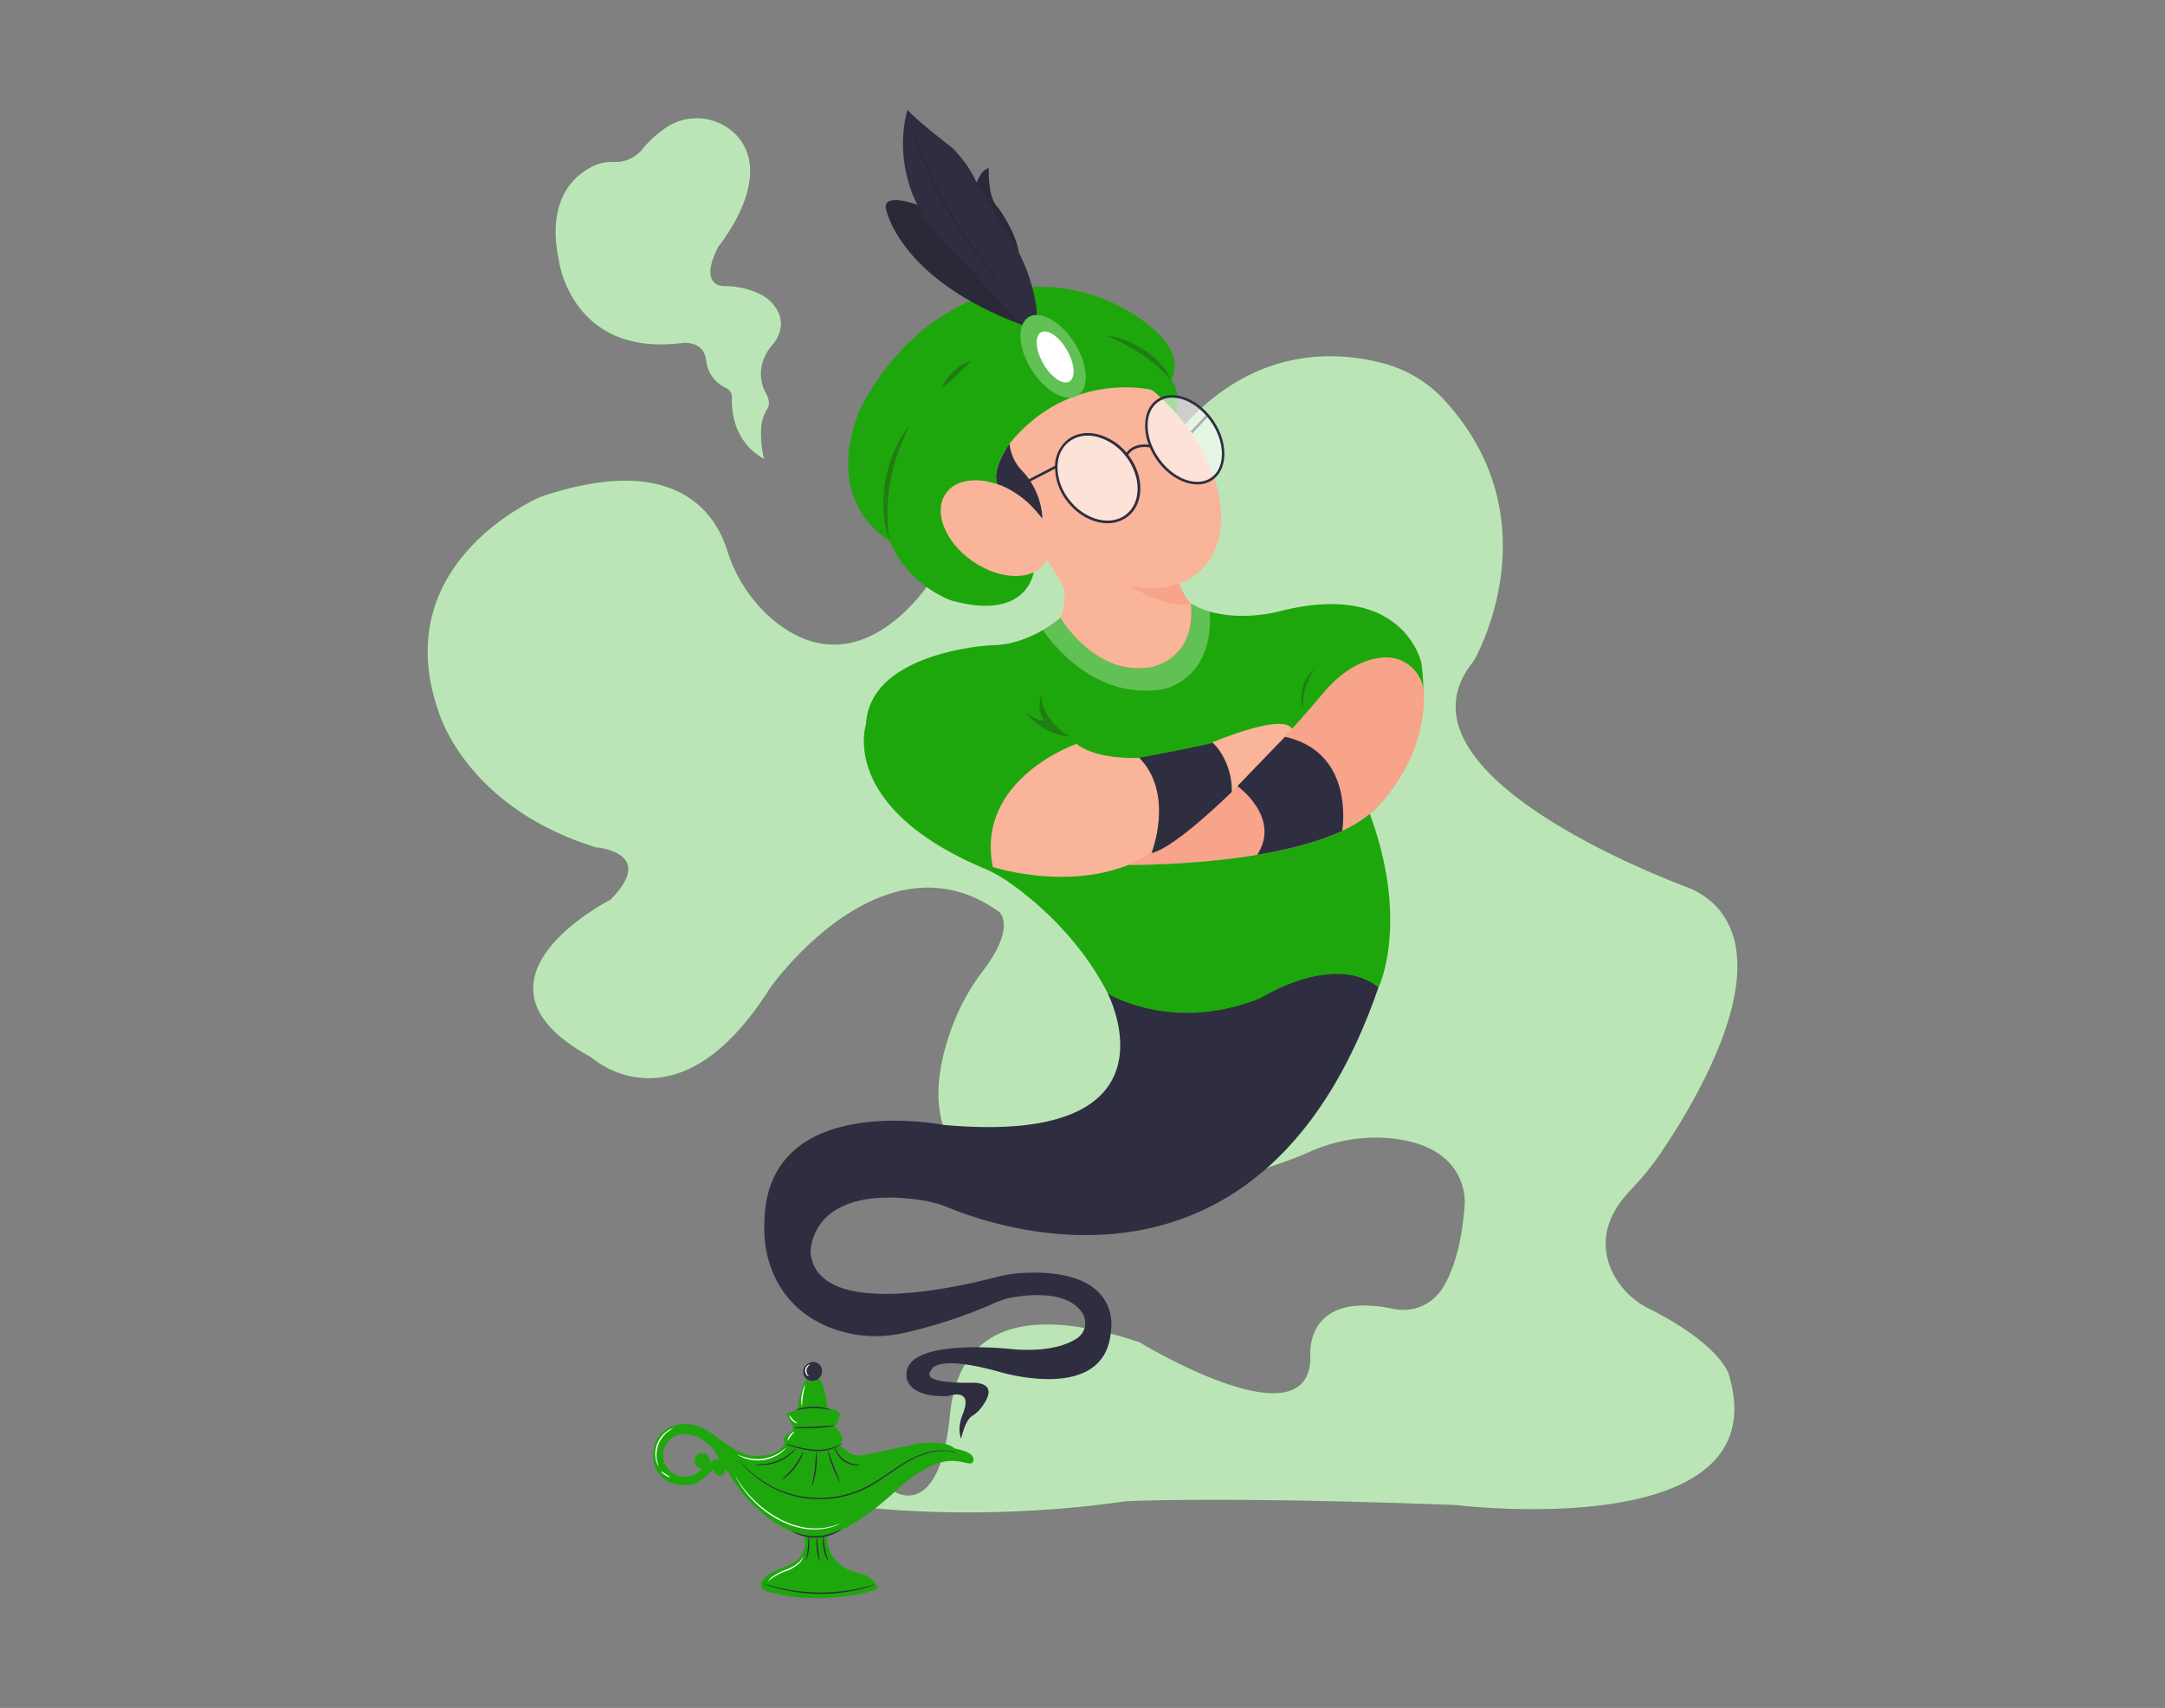  <!DOCTYPE svg PUBLIC "-//W3C//DTD SVG 1.1//EN" "http://www.w3.org/Graphics/SVG/1.1/DTD/svg11.dtd">
<svg id="b0b4ed8b-f77b-423f-a621-8ee0245f1ab4" data-name="Layer 1" xmlns="http://www.w3.org/2000/svg" width="865.76" height="682.89" viewBox="0 0 865.76 682.89">
<rect x="0" y="0" width="865.76" height="682.89" fill="#808080" stroke="none"/>
<defs>
<style xmlns="http://www.w3.org/1999/xhtml">*, ::after, ::before { box-sizing: border-box; }
img, svg { vertical-align: middle; }
</style>
<style xmlns="http://www.w3.org/1999/xhtml">*, body, html { -webkit-font-smoothing: antialiased; }
img, svg { max-width: 100%; }
</style>
</defs>
<path d="M469.19,476.61c7.05-.92,37-8.25,54.23-15.93a64.41,64.41,0,0,1,34.44-5.35c30.92,4,27.79,27.19,27.79,27.19-1.33,16.65-5.06,26.78-9.06,32.94a18.51,18.51,0,0,1-19.4,7.85C521,515.75,524,542.5,524,542.5c0,35.83-68.32-5.83-68.32-5.83-35-11.66-71.66-13.33-75.82,29.16s-22.15,30.58-22.15,30.58l-10.06-2.61,1.44,9.16s45.09,5.36,100.91-2.68c0,0,37.65-2.08,132.3,1.49,0,0,129.78,16.08,109-52.38,0,0-3.21-11.75-31.87-26.15a32,32,0,0,1-14.77-14.91c-3.82-8.2-4.8-19.74,7.4-32.51A115.37,115.37,0,0,0,664.14,461c14.89-22,45.16-73.22,22.46-98.27a31.4,31.4,0,0,0-12.13-8.06c-20.15-7.65-119.56-48.19-85.21-90.27,0,0,32.69-55.32-11.16-103.88a51.08,51.08,0,0,0-24.71-15.21c-21.57-5.78-62.4-7.76-93.84,43.75l-85.84,41s-27.8,47-63.68,18.5a59.47,59.47,0,0,1-19.28-28.69c-4.65-14.57-20.55-39.47-74.4-21.28,0,0-62,25.75-41,85.83,0,0,10.49,38.15,62.94,54.37,0,0,24.8,1.9,5.73,21,0,0-63.9,32.42-7.63,62.94,0,0,34.33,31.48,71.53-27.65,0,0,44.82-63.9,91.55-30.52,0,0,7.22,5.61-6.27,23.44a85.75,85.75,0,0,0-11.13,19.19C370.85,434.48,359.85,490.81,469.19,476.61Z" fill="#1ea70c" data-primary="true"/>
<path d="M469.19,476.61c7.05-.92,37-8.25,54.23-15.93a64.41,64.41,0,0,1,34.44-5.35c30.92,4,27.79,27.19,27.79,27.19-1.33,16.65-5.06,26.78-9.06,32.94a18.51,18.51,0,0,1-19.4,7.85C521,515.75,524,542.5,524,542.5c0,35.83-68.32-5.83-68.32-5.83-35-11.66-71.66-13.33-75.82,29.16s-22.15,30.58-22.15,30.58l-10.06-2.61,1.44,9.16s45.09,5.36,100.91-2.68c0,0,37.65-2.08,132.3,1.49,0,0,129.78,16.08,109-52.38,0,0-3.21-11.75-31.87-26.15a32,32,0,0,1-14.77-14.91c-3.82-8.2-4.8-19.74,7.4-32.51A115.37,115.37,0,0,0,664.14,461c14.89-22,45.16-73.22,22.46-98.27a31.4,31.4,0,0,0-12.13-8.06c-20.15-7.65-119.56-48.19-85.21-90.27,0,0,32.69-55.32-11.16-103.88a51.08,51.08,0,0,0-24.71-15.21c-21.57-5.78-62.4-7.76-93.84,43.75l-85.84,41s-27.8,47-63.68,18.5a59.47,59.47,0,0,1-19.28-28.69c-4.65-14.57-20.55-39.47-74.4-21.28,0,0-62,25.75-41,85.83,0,0,10.49,38.15,62.94,54.37,0,0,24.8,1.9,5.73,21,0,0-63.9,32.42-7.63,62.94,0,0,34.33,31.48,71.53-27.65,0,0,44.82-63.9,91.55-30.52,0,0,7.22,5.61-6.27,23.44a85.75,85.75,0,0,0-11.13,19.19C370.85,434.48,359.85,490.81,469.19,476.61Z" fill="#fff" opacity="0.7"/>
<path d="M443,397.32s31.87,61.36-65.87,52.43c0,0-72-14.19-71.46,40.46,0,0-2.24,28.43,25.15,40.15a50.28,50.28,0,0,0,30.2,2.69,193.74,193.74,0,0,0,37.3-12.33,28.9,28.9,0,0,1,6.43-1.94c7.21-1.29,22.24-2.71,28.07,6.21a7.37,7.37,0,0,1-2,10c-3.91,2.67-11.29,5.42-24.79,4.56,0,0-44.87-5.4-43.53,10.68,0,0-.44,8.48,16.52,8,0,0,10.72-4,5.81,7.6,0,0-2.23,5.35-.45,9.37,0,0,1.43-7.12,4.27-9a13.34,13.34,0,0,0,3-2.46c2.93-3.48,7.35-10.24-1.89-10.9,0,0-22.32.89-17.41-4.91,0,0,.89-6.7,26.79.44,0,0,42.86,13.4,45.09-16.07,0,0,5.22-25.28-34.93-23.35a55.88,55.88,0,0,0-11.43,1.79c-16.05,4.21-70.7,16.57-73.74-9.7,0,0-1.21-27.36,43.36-21.34a49.51,49.51,0,0,1,12.17,3.29c23.08,9.42,126.38,43,171.58-88.23l-8.78-20.52-25.6-11.31Z" fill="#2f2e41" data-secondary="true"/>
<path d="M424.06,247S411.91,258,396.2,258c0,0-48.53,2.44-49.92,31.76,0,0-11,32.73,47,57.36a55,55,0,0,1,10,5.49c9.45,6.58,27.95,21.56,39.76,44.67,0,0,25.83,16.06,61.09,1.75,0,0,29.32-18.5,47.13-4.19,0,0,12.56-25.83-3.49-69.47,0,0,26.32-21.2,20.59-60.39,0,0-7-33.17-56.55-20.6,0,0-20.13,5.71-35.37-2.9l-27.82,9.18Z" fill="#1ea70c" data-primary="true"/>
<path d="M430.48,297.42S390,311.38,397,346.64c0,0,36.3,11.87,63.53-5.58,0,0,9.43-24.09-4.88-38.05C455.62,303,438.86,304.05,430.48,297.42Z" fill="#f9b499"/>
<path d="M569.44,278c.11,29.73-21.73,47.43-21.73,47.43a48,48,0,0,1-11,6.79c-9.63,4.5-21.85,7.54-34,9.58-26,4.35-52.42,4.05-52.42,4.05,12.9-4.36,30.32-18.08,44.88-32.17,6.88-6.65,13.28-13.34,18.58-19.09,8.67-9.41,14.39-16.29,14.39-16.29,9.05-11.18,17.89-14.84,25-15.41A15.13,15.13,0,0,1,569.44,278Z" fill="#f7a48b"/>
<path d="M536.75,332.2c-9.63,4.5-21.85,7.54-34,9.58,9.74-15-8.06-27.58-8.06-27.58l.52-.54,18.54-19.1h0C540.8,300.53,537.22,329.13,536.75,332.2Z" fill="#2f2e41" data-secondary="true"/>
<path d="M424.06,247a35.5,35.5,0,0,1-7,4.92s18.19,28.69,48,23.63c0,0,20.24-3.27,18.75-31,0,0-5.28-1.67-7.4-3.06,0,0,3.14,21-17.26,25.47C459.12,267,441.14,271.88,424.06,247Z" fill="#fff" opacity="0.3"/>
<path d="M409.94,284.57a25,25,0,0,0,18.14,9.95s-10.53-4.88-11.7-16.38a11.21,11.21,0,0,0,1,9.94S414.82,288.47,409.94,284.57Z" fill="#231f20" opacity="0.3"/>
<path d="M525.55,267.42a34.46,34.46,0,0,0-2,3.71A26.57,26.57,0,0,0,522,275a20,20,0,0,0-.8,4.06,25.7,25.7,0,0,0,0,4.21,12.51,12.51,0,0,1-.79-4.25,14.42,14.42,0,0,1,.61-4.32A15.91,15.91,0,0,1,525.55,267.42Z" fill="#231f20" opacity="0.3"/>
<path d="M305.54,183.55a44,44,0,0,1-1.2-11.27,17.1,17.1,0,0,1,2.55-8.88c.71-1.1,1.12-3.05-.66-6.29a15.75,15.75,0,0,1-1.73-10.18l0-.21A18.48,18.48,0,0,1,308.8,138c2.25-2.62,5.34-7.76,2.08-13.85a15.55,15.55,0,0,0-6.46-6.32,32.27,32.27,0,0,0-14.37-3.44s-11.36,1-2.75-15.84c0,0,22.49-27.19,7.58-44.08a22,22,0,0,0-28.31-3.61,45.51,45.51,0,0,0-10.26,9.47,14,14,0,0,1-10.79,4.44,17.39,17.39,0,0,0-8,1.49c-7.4,3.44-19.32,13-14,38.14,0,0,5.17,38.56,49.58,32.71,0,0,8.17-.91,9.19,6.64a15.21,15.21,0,0,0,2.07,6.16,13.77,13.77,0,0,0,6,5.25,4,4,0,0,1,2.33,3.88C292.5,164.57,293.41,176.58,305.54,183.55Z" fill="#1ea70c" data-primary="true"/>
<path d="M305.54,183.55a44,44,0,0,1-1.2-11.27,17.1,17.1,0,0,1,2.55-8.88c.71-1.1,1.12-3.05-.66-6.29a15.75,15.75,0,0,1-1.73-10.18l0-.21A18.48,18.48,0,0,1,308.8,138c2.25-2.62,5.34-7.76,2.08-13.85a15.55,15.55,0,0,0-6.46-6.32,32.27,32.27,0,0,0-14.37-3.44s-11.36,1-2.75-15.84c0,0,22.49-27.19,7.58-44.08a22,22,0,0,0-28.31-3.61,45.51,45.51,0,0,0-10.26,9.47,14,14,0,0,1-10.79,4.44,17.39,17.39,0,0,0-8,1.49c-7.4,3.44-19.32,13-14,38.14,0,0,5.17,38.56,49.58,32.71,0,0,8.17-.91,9.19,6.64a15.21,15.21,0,0,0,2.07,6.16,13.77,13.77,0,0,0,6,5.25,4,4,0,0,1,2.33,3.88C292.5,164.57,293.41,176.58,305.54,183.55Z" fill="#fff" opacity="0.7"/>
<g id="b50be82b-9d5c-421f-a1c7-19c34ce6370b" data-name="freepik--magic-lamp--inject-163">
<path d="M321.79,614.41a10.41,10.41,0,0,1-1.52,7.85c-3.54,4.84-11.53,4.51-15.09,9.38a3.22,3.22,0,0,0-.72,2.87c.43,1.27,2,1.74,3.25,2.09,2.6.59,5.21,1.19,7.85,1.61a82,82,0,0,0,23.87-.17,45.8,45.8,0,0,0,10.33-2.36,1.59,1.59,0,0,0,.92-.64,1.45,1.45,0,0,0-.09-1.22,8.61,8.61,0,0,0-5.08-4.16c-2.08-.82-4.36-1.22-6.42-2.09a14.5,14.5,0,0,1-8.34-14.44" fill="#1ea70c" data-primary="true"/>
<path d="M381.76,579.19c-3.18-3.18-12.25-2.54-15.91-1.75s-16.39,3.5-21,4.46-8.91-4-8.91-4a7.93,7.93,0,0,0,1-2.38c.31-1.43-3-5.21-3-5.21a19.71,19.71,0,0,0,1.91-4.3c.64-2.23-4.77-2.86-4.77-2.86s-.4-1.93-1.44-7.17-3.75-6-6.61-4.6c-3.22,1.56-3.89,12.25-3.89,12.25s-4.16,1.1-4.46,1.75,1.75,3.81,2.56,4.93-1.75,2.38-3.19,4a1.72,1.72,0,0,0-.25,2.44,1.18,1.18,0,0,0,.25.25s-1.91,4.31-8.43,4.94-9.52-.29-19.41-7.63a36.91,36.91,0,0,0-3.63-2.47,15.78,15.78,0,0,0-14.09-1.42c-9.05,3.69-7.1,13.43-7.1,13.43,2.08,11.77,14,10.19,16.55,9.38s7.29-5.73,7.29-5.73.79,2.86,2.87,2.55,1.9-3,1.9-3l5.58,8.27c7,9.37,18.75,18.62,30.39,19.25s31-17.19,31.81-18.14,9.87-9.23,18.14-11.61,12.89,2.54,13.37-1S381.76,579.19,381.76,579.19Zm-97.93,6a3.13,3.13,0,1,0-4,1.91,2.86,2.86,0,0,0,.86.17,8.85,8.85,0,0,1-15.45-4,8.64,8.64,0,0,1,5.58-9.45,11.12,11.12,0,0,1,7.35.46,17,17,0,0,1,9.51,9.24,4.08,4.08,0,0,0-3.83,1.66Z" fill="#1ea70c" data-primary="true"/>
<path d="M324.62,544.65a4.31,4.31,0,0,0-3.4,3.12,3.8,3.8,0,0,0,1.81,3.87,3.91,3.91,0,0,0,4.27-.36,4,4,0,0,0,1.3-4.1,3.49,3.49,0,0,0-4-2.58" fill="#2f2e41" data-secondary="true"/>
<path d="M336.58,611.39a4.78,4.78,0,0,1-.65.53,13.64,13.64,0,0,1-2,1.13,18.28,18.28,0,0,1-3.12,1.16,19,19,0,0,1-8.18.31,17.23,17.23,0,0,1-3.23-.91,11.7,11.7,0,0,1-2.09-1,2.63,2.63,0,0,1-.68-.46c.05-.09,1,.48,2.85,1a20.31,20.31,0,0,0,14.28-.56C335.54,612,336.51,611.31,336.58,611.39Z" fill="#2f2e41" data-secondary="true"/>
<path d="M350.1,633.5a11,11,0,0,1-1.68.64c-.55.18-1.22.4-2,.62s-1.69.49-2.7.71a64.34,64.34,0,0,1-7.16,1.3,67.92,67.92,0,0,1-17.79-.13,66.92,66.92,0,0,1-7.15-1.41c-1-.23-1.89-.52-2.68-.75s-1.46-.45-2-.66a12.12,12.12,0,0,1-1.68-.64,10.59,10.59,0,0,1,1.74.45c.55.16,1.23.36,2,.56s1.69.47,2.7.68c2,.46,4.41.9,7.11,1.27a79.06,79.06,0,0,0,8.84.6,76.59,76.59,0,0,0,8.83-.47c2.7-.32,5.13-.73,7.14-1.17,1-.19,1.9-.44,2.71-.63s1.48-.37,2.08-.54A13.94,13.94,0,0,1,350.1,633.5Z" fill="#2f2e41" data-secondary="true"/>
<path d="M323.31,614a15.78,15.78,0,0,1-1.1,10c-.16,0,.54-2.22.83-5S323.12,614,323.31,614Z" fill="#2f2e41" data-secondary="true"/>
<path d="M327.7,624.13a19.31,19.31,0,0,1-1-9.58c.15,0,.16,2.17.46,4.79S327.86,624.13,327.7,624.13Z" fill="#2f2e41" data-secondary="true"/>
<path d="M331.22,624.23a12.25,12.25,0,0,1-1.82-4.88,12,12,0,0,1-.13-5.21c.16,0,.11,2.33.66,5.1S331.37,624.13,331.22,624.23Z" fill="#2f2e41" data-secondary="true"/>
<path d="M332.34,563.7a50.63,50.63,0,0,0-7.15-.71,50.3,50.3,0,0,0-7.13.87,6.42,6.42,0,0,1,2-.74,21.09,21.09,0,0,1,5.12-.67,21.53,21.53,0,0,1,5.12.55A6.36,6.36,0,0,1,332.34,563.7Z" fill="#2f2e41" data-secondary="true"/>
<path d="M333.8,570a10.94,10.94,0,0,1-2.41.47c-1.51.21-3.61.43-5.93.54s-4.43.12-5.95,0a9.73,9.73,0,0,1-2.46-.23,12.66,12.66,0,0,1,2.46-.15c1.52,0,3.62-.1,5.93-.21s4.4-.27,5.91-.37A10.57,10.57,0,0,1,333.8,570Z" fill="#2f2e41" data-secondary="true"/>
<path d="M336.75,577.12a2.46,2.46,0,0,1-.72.6,12.22,12.22,0,0,1-2.28,1.23,18.48,18.48,0,0,1-8.39,1.19,37.07,37.07,0,0,1-8.34-1.75,19.37,19.37,0,0,1-3.29-1.21,27,27,0,0,1,3.41.85,45,45,0,0,0,8.23,1.57,20,20,0,0,0,8.23-1C334.67,578.13,335.73,577.65,336.75,577.12Z" fill="#2f2e41" data-secondary="true"/>
<path d="M318.38,579a8.47,8.47,0,0,1-1.79,2.08,18.22,18.22,0,0,1-11.95,4.74,8.34,8.34,0,0,1-2.68-.26c0-.09,1,0,2.67-.12a21.25,21.25,0,0,0,6.25-1.41,21.55,21.55,0,0,0,5.5-3.23A19.07,19.07,0,0,1,318.38,579Z" fill="#2f2e41" data-secondary="true"/>
<path d="M321.32,580.29a6.35,6.35,0,0,1-.68,2,23.18,23.18,0,0,1-6.24,8.18,6.56,6.56,0,0,1-1.78,1.2,57,57,0,0,0,4.92-5.27A60.44,60.44,0,0,0,321.32,580.29Z" fill="#2f2e41" data-secondary="true"/>
<path d="M324.72,594.1c-.16,0,.66-3.06,1.11-6.89s.43-6.94.6-6.94a8.08,8.08,0,0,1,.21,2.08,35.91,35.91,0,0,1-.26,5,36.75,36.75,0,0,1-.95,4.87A6.47,6.47,0,0,1,324.72,594.1Z" fill="#2f2e41" data-secondary="true"/>
<path d="M335.94,592.69a44.13,44.13,0,0,1-5.05-13c.15-.05,1.12,2.92,2.52,6.48S336.09,592.62,335.94,592.69Z" fill="#2f2e41" data-secondary="true"/>
<path d="M344,585.67a4.2,4.2,0,0,1-2,.18,9.1,9.1,0,0,1-7.64-5.33,4.27,4.27,0,0,1-.53-1.93c.09,0,.3.71.87,1.76a9.87,9.87,0,0,0,7.34,5.12C343.17,585.65,344,585.58,344,585.67Z" fill="#2f2e41" data-secondary="true"/>
<path d="M382.7,580.93h-.25l-.7-.2a21.76,21.76,0,0,0-2.77-.51,23.13,23.13,0,0,0-10.12,1.51c-4.17,1.43-8.53,4.29-13.27,7.61-2.4,1.63-4.91,3.37-7.68,4.92a41.43,41.43,0,0,1-9.08,3.7,42,42,0,0,1-18.81.77,41.06,41.06,0,0,1-22.29-12.36c-.83-.91-1.45-1.64-1.84-2.16l-.44-.58-.14-.21a1.44,1.44,0,0,1,.19.18c.11.12.29.32.48.55.41.49,1,1.19,1.9,2.08a43.24,43.24,0,0,0,8.05,6.48,41.19,41.19,0,0,0,14.19,5.54,41.72,41.72,0,0,0,18.56-.81,41.07,41.07,0,0,0,9-3.64,90.5,90.5,0,0,0,7.65-4.87c2.38-1.63,4.69-3.18,6.91-4.49a37.69,37.69,0,0,1,6.53-3.06A22.6,22.6,0,0,1,379,580,13,13,0,0,1,382.7,580.93Z" fill="#2f2e41" data-secondary="true"/>
<path d="M317.64,572.45c.09.14-.69.75-1.4,1.73s-1.09,1.89-1.24,1.85,0-1.12.8-2.17S317.57,572.33,317.64,572.45Z" fill="#fff"/>
<path d="M318.8,569.11c-.05.12-1.11-.23-2.08-1.21s-1.24-2.08-1.11-2.08.64.84,1.5,1.74S318.88,569,318.8,569.11Z" fill="#fff"/>
<path d="M320.62,562.39a13.78,13.78,0,0,1,1.34-8.72c.16.06-.48,1.94-.84,4.33S320.77,562.38,320.62,562.39Z" fill="#fff"/>
<path d="M323.39,550.31c0,.06-.38-.06-.76-.48a2.68,2.68,0,0,1,.24-3.8l.16-.13c.46-.34.81-.37.84-.31s-.24.24-.58.6a3,3,0,0,0-.78,1.64,2.89,2.89,0,0,0,.43,1.77C323.19,550,323.43,550.24,323.39,550.31Z" fill="#fff"/>
<path d="M314.31,578.91a2.48,2.48,0,0,1-.52.65,13.49,13.49,0,0,1-1.73,1.46,15.48,15.48,0,0,1-14.29,2,12.57,12.57,0,0,1-2.09-.93c-.45-.27-.69-.45-.67-.48s1,.5,2.85,1a16.45,16.45,0,0,0,14-1.92C313.43,579.68,314.25,578.84,314.31,578.91Z" fill="#fff"/>
<path d="M263.31,586.2a6.11,6.11,0,0,1-1-2.49,11.13,11.13,0,0,1,4.43-11.46,6.2,6.2,0,0,1,2.4-1.18c0,.08-.91.49-2.17,1.49a11.8,11.8,0,0,0-3.67,5,12,12,0,0,0-.62,6.15C263,585.23,263.4,586.16,263.31,586.2Z" fill="#fff"/>
<path d="M267.9,590.6c-.06.14-1-.19-1.93-.8s-1.65-1.29-1.56-1.41.9.35,1.84,1S268,590.46,267.9,590.6Z" fill="#fff"/>
<path d="M335.79,609.21a4.85,4.85,0,0,1-.43.26c-.29.15-.75.35-1.35.59a22.08,22.08,0,0,1-5.21,1.29,25.94,25.94,0,0,1-8-.28,33.1,33.1,0,0,1-9.24-3.29A42.27,42.27,0,0,1,298,596.38a36.33,36.33,0,0,1-3-4.47,14.66,14.66,0,0,1-.7-1.29,4,4,0,0,1-.21-.47,15.76,15.76,0,0,1,1,1.65,44.88,44.88,0,0,0,16.67,15.5,33.69,33.69,0,0,0,9.08,3.28,26.58,26.58,0,0,0,7.86.39,24.43,24.43,0,0,0,5.21-1.11C335.14,609.46,335.77,609.16,335.79,609.21Z" fill="#fff"/>
<path d="M321.15,622.51a1.58,1.58,0,0,1-.22.67,6.53,6.53,0,0,1-1,1.56,14.77,14.77,0,0,1-5.28,3.3,29.14,29.14,0,0,0-5.51,2.66c-1.28.87-1.87,1.67-1.94,1.6a5.15,5.15,0,0,1,1.71-1.91,23.43,23.43,0,0,1,5.54-2.85,16.6,16.6,0,0,0,5.21-3.06A19.56,19.56,0,0,0,321.15,622.51Z" fill="#fff"/>
</g>
<path d="M415.57,218.51l9,14.79s3,3.83-.55,13.69c0,0,13.7,23,35.06,20,0,0,19.17-2.19,17.26-25.47a22.79,22.79,0,0,1-4.93-8.49l-18.36-14.52L432,213.31Z" fill="#f9b499"/>
<path d="M451.45,234.12s14.79,9.31,24.93,7.4a24.42,24.42,0,0,1-4.93-8.49S466.24,236.59,451.45,234.12Z" fill="#f7a48b"/>
<rect x="475" y="169.05" width="9.17" height="1.04" transform="translate(27.43 402.62) rotate(-46.74)" fill="#2f2e41" data-secondary="true"/>
<path d="M390.28,73.94s1.61-5.9,5.1-6.71c0,0-.54,12.07,3.75,15.83,0,0,7,9.39,8.32,18l-9.66-2.14Z" fill="#2f2e41" data-secondary="true"/>
<path d="M390.28,73.94s1.61-5.9,5.1-6.71c0,0-.54,12.07,3.75,15.83,0,0,7,9.39,8.32,18l-9.66-2.14Z" fill="#231f20" opacity="0.3"/>
<ellipse cx="440.14" cy="187.01" rx="36.92" ry="57.29" transform="translate(-3.32 366) rotate(-45)" fill="#f9b499"/>
<path d="M403.71,177.31S396,188,399,193.68c0,0,8.33,2.09,17.86,13.7a30.19,30.19,0,0,0-7.74-18.76A18,18,0,0,1,403.71,177.31Z" fill="#2f2e41" data-secondary="true"/>
<ellipse cx="438.92" cy="191.17" rx="14.78" ry="19" transform="translate(-24.15 312.69) rotate(-38.24)" fill="#fff" opacity="0.61"/>
<path d="M442.9,209.19c-5.56,0-11.66-3-16-8.55a22.43,22.43,0,0,1-5-13.55,13.78,13.78,0,0,1,5-11.25c3.22-2.54,7.52-3.32,12.09-2.19a22.38,22.38,0,0,1,12,8c6.67,8.45,6.69,19.58.07,24.8A12.89,12.89,0,0,1,442.9,209.19Zm-8-35a11.83,11.83,0,0,0-7.45,2.48c-3,2.34-4.59,6.05-4.57,10.43A21.4,21.4,0,0,0,427.72,200c6.3,8,16.46,10.55,22.63,5.68s6.07-15.33-.23-23.33h0a21.34,21.34,0,0,0-11.43-7.69A15.63,15.63,0,0,0,434.93,174.18Z" fill="#2f2e41" data-secondary="true"/>
<rect x="410.97" y="188.88" width="11.94" height="1.04" transform="translate(-40.4 212.85) rotate(-27.37)" fill="#2f2e41" data-secondary="true"/>
<path d="M451,182.22l-1-.39c0-.05,2.21-5.16,10-3.94l-.16,1C452.93,177.82,451.08,182,451,182.22Z" fill="#2f2e41" data-secondary="true"/>
<path d="M413.53,227.91s-1.78,20.84-33,12.21c0,0-17.26-5.66-24.7-23.81,0,0-26.79-14.29-12.51-51.2,0,0,15.86-37.69,54.37-48.07a69.84,69.84,0,0,1,62.27,13.44c7.36,6,12.34,13.5,8.38,21.53,0,0,4,3.57,1.92,13.09a86.27,86.27,0,0,0-8.74-8.51,4.62,4.62,0,0,0-2.06-.94c-6-1.09-34.27-4.55-55.71,21.66,0,0-7.74,10.42-4.76,16.37Z" fill="#1ea70c" data-primary="true"/>
<path d="M355.79,216.31a38.63,38.63,0,0,1-2.46-11.95,50.85,50.85,0,0,1,.72-12.25,51.58,51.58,0,0,1,3.58-11.74,49.78,49.78,0,0,1,2.77-5.45,28.87,28.87,0,0,1,1.66-2.57c.58-.84,1.17-1.66,1.76-2.48-.41.93-.83,1.86-1.26,2.77s-.91,1.78-1.25,2.74c-.74,1.87-1.57,3.68-2.16,5.59-.31.95-.68,1.87-1,2.83l-.8,2.87c-.3.94-.48,1.92-.7,2.89s-.47,1.93-.59,2.92l-.49,2.93-.33,3c-.19,2-.29,4-.33,5.95A67.25,67.25,0,0,0,355.79,216.31Z" fill="#231f20" opacity="0.3"/>
<path d="M376.62,155a15.62,15.62,0,0,1,2-3.54,21.88,21.88,0,0,1,2.65-3,20.84,20.84,0,0,1,3.18-2.5,12,12,0,0,1,3.76-1.64c-.92,1-1.82,2-2.74,2.91s-1.82,1.85-2.76,2.74-1.9,1.77-2.9,2.63A28.49,28.49,0,0,1,376.62,155Z" fill="#231f20" opacity="0.3"/>
<path d="M442.7,134.15a32.4,32.4,0,0,1,7.79,2.09A40.66,40.66,0,0,1,457.7,140a33.94,33.94,0,0,1,6.22,5.25,23.49,23.49,0,0,1,4.38,6.8,57.79,57.79,0,0,0-5.52-5.64c-.48-.44-1-.81-1.5-1.24a17.56,17.56,0,0,0-1.54-1.19c-.53-.38-1-.79-1.57-1.16l-1.62-1.08c-2.17-1.44-4.43-2.74-6.74-4S445.13,135.31,442.7,134.15Z" fill="#231f20" opacity="0.3"/>
<path d="M367.21,82s-14.49-5.37-12.88,1.6c0,0,5.1,28.17,54.73,46.41l-1.61-18.51Z" fill="#2f2e41" data-secondary="true"/>
<path d="M367.21,82s-14.49-5.37-12.88,1.6c0,0,5.1,28.17,54.73,46.41l-1.61-18.51Z" fill="#231f20" opacity="0.3"/>
<ellipse cx="398.08" cy="211.15" rx="16.1" ry="24.23" transform="translate(-2.74 417.05) rotate(-55.13)" fill="#f9b499"/>
<ellipse cx="473.77" cy="175.81" rx="13.25" ry="19" transform="translate(-15.75 301.28) rotate(-34.74)" fill="#fff" opacity="0.61"/>
<path d="M478.81,193.67c-5.57,0-12-3.68-16.35-10-6.14-8.84-6-19.56.19-23.89s16.31-.65,22.44,8.2h0c6.13,8.84,6,19.56-.2,23.88A10.44,10.44,0,0,1,478.81,193.67ZM468.76,159a9.51,9.51,0,0,0-5.52,1.64c-5.76,4-5.73,14.06.07,22.44s15.22,11.93,21,7.93,5.74-14.07-.07-22.44h0C480.05,162.52,474,159,468.76,159Z" fill="#2f2e41" data-secondary="true"/>
<path d="M362.92,43.89s-9.39,27.9,14.48,52.85L409.06,130s1.34-4.56,5.63-4c0,0-.27-13.15-9.12-28.44L392.2,75.91A40.85,40.85,0,0,1,390.09,72a47.9,47.9,0,0,0-9.2-12.82S365.87,47.65,362.92,43.89Z" fill="#2f2e41" data-secondary="true"/>
<path d="M362.92,43.89a158.56,158.56,0,0,0,5.31,16c2,5.24,4.32,10.34,6.79,15.36,1.21,2.53,2.59,5,3.91,7.43s2.79,4.85,4.34,7.18A138.56,138.56,0,0,0,393,103.43l0,0h0l8.59,12.3q4.28,6.16,8.48,12.38-4.51-6-8.95-12L392.33,104l0,0a138.21,138.21,0,0,1-10-13.64l-1.15-1.78c-.37-.6-.71-1.21-1.07-1.82l-2.11-3.65c-1.31-2.49-2.68-5-3.88-7.5a151.31,151.31,0,0,1-6.55-15.55A126.25,126.25,0,0,1,362.92,43.89Z" fill="#231f20" opacity="0.3"/>
<ellipse cx="421.12" cy="142.49" rx="10.12" ry="18.45" transform="translate(-10.94 247.23) rotate(-32.32)" fill="#1ea70c" data-primary="true"/>
<ellipse cx="421.12" cy="142.49" rx="10.12" ry="18.45" transform="translate(-10.94 247.23) rotate(-32.32)" fill="#fff" opacity="0.3"/>
<ellipse cx="421.94" cy="142.71" rx="5.45" ry="11.35" transform="translate(-14.82 230.09) rotate(-30)" fill="#fff"/>
<path d="M455.62,303s20.59-3.84,29.32-5.94c0,0,8,5.59,7.68,19.55,0,0-23,22.69-32.12,24.44C460.5,341.06,469.84,317.73,455.62,303Z" fill="#2f2e41" data-secondary="true"/>
<path d="M484.87,296.79s28.73-12.19,31.87-5.21l-24.12,25S493.25,305.16,484.87,296.79Z" fill="#f9b499"/>
</svg>
